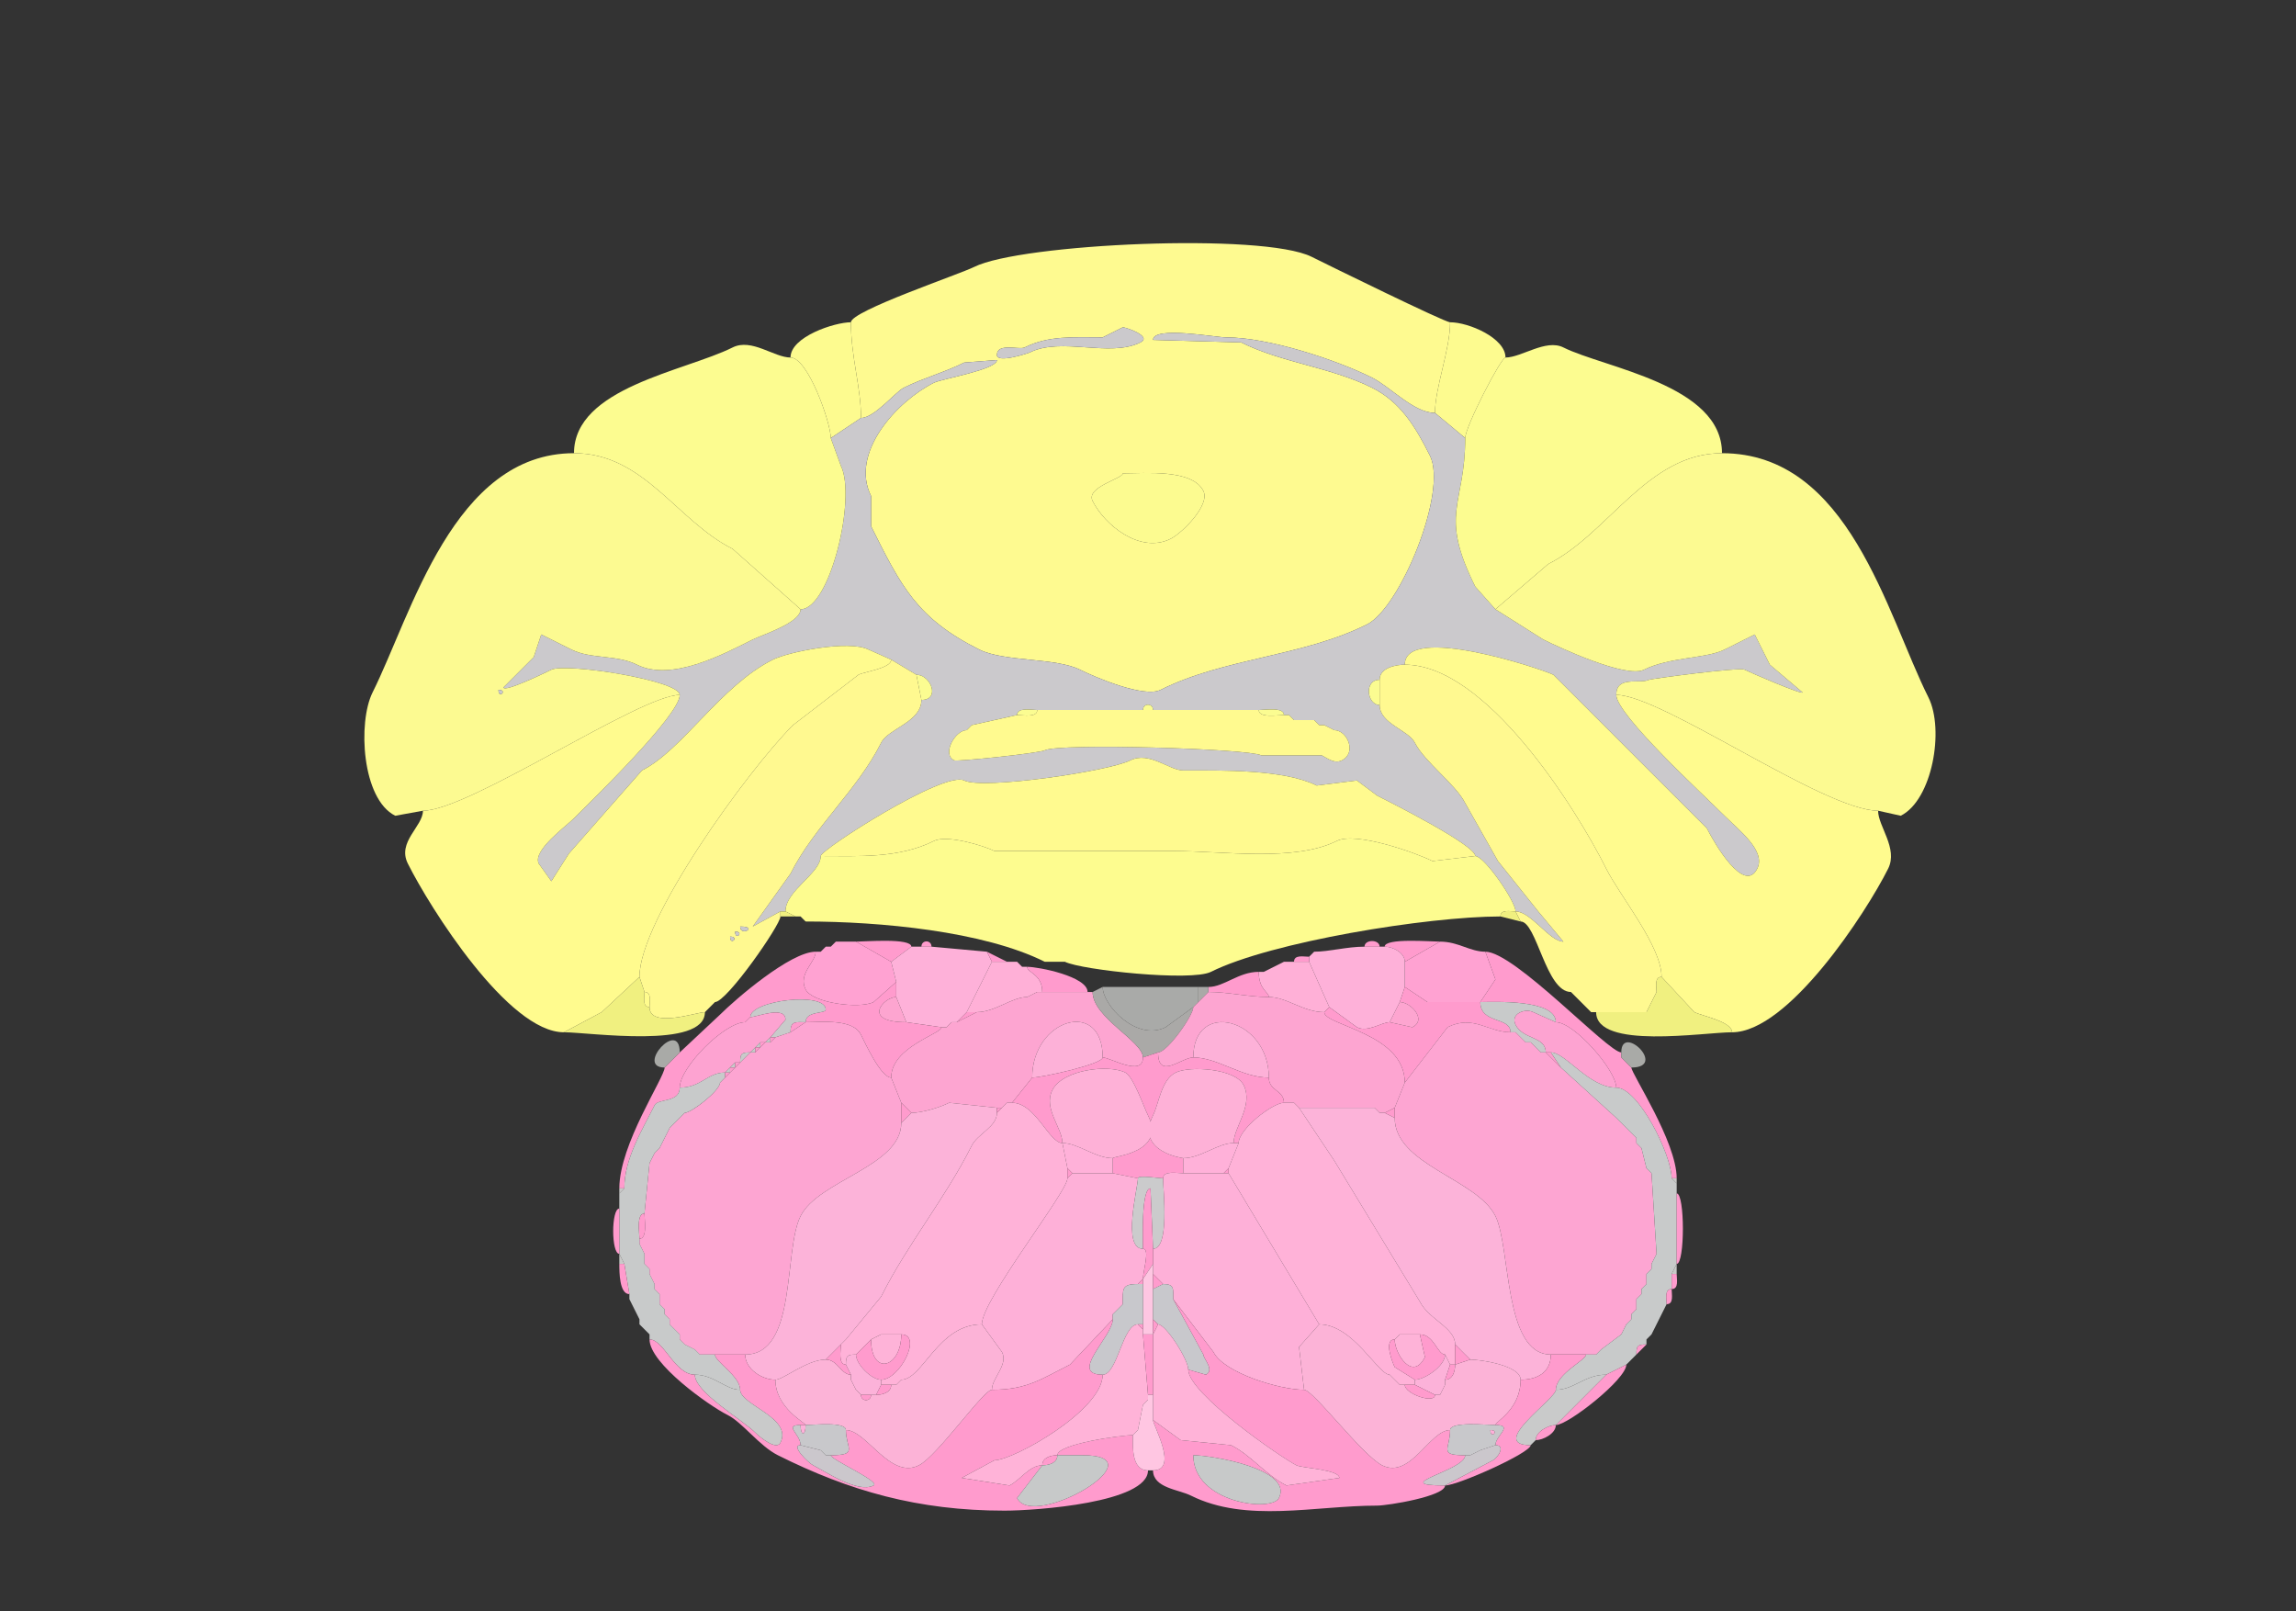 <svg xmlns="http://www.w3.org/2000/svg" viewBox="0 0 456 320"><rect x="0" y="0" width="456" height="320" fill="#333333" stroke="none"/><path fill="#FEFA90" id="DEC" fill-rule="evenodd" d="M223 94c0 1.07-7.398 2.704-6 5.5 2.354 4.707 9.408 10.546 15.5 7.5 2.257-1.129 7.9-6.701 6.5-9.5-2.195-4.39-11.559-3.5-16-3.5m0-29-4 2c-5.823 0-10.696-.402-15.5 2-1.077.539-5.5-.99-5.5 1.5 0 1.692 6.163-.332 6.5-.5 6.292-3.146 15.895 1.052 22-2 2.411-1.206-2.905-3-3.5-3m62 17c-4.198 0-8.866-5.183-12.5-7-7.106-3.553-20.595-8-29-8-2.084 0-14.5-2.304-14.5.5l17.5.5c8.12 4.06 17.848 4.924 26 9 5.624 2.812 8.603 7.706 11.5 13.5 3.567 7.133-5.916 30.208-12.5 33.5-12.866 6.433-28.265 6.632-41 13-3.326 1.663-13.21-2.605-16-4-4.859-2.43-15.081-1.541-20-4-12.395-6.198-15.509-12.518-21.5-24.5v-6c-4.266-8.532 5.101-18.8 12.5-22.5 1.529-.764 12.5-2.591 12.5-4.5l-6.5.5c-3.905 1.952-8.145 3.073-12 5-1.693.846-5.818 6-8.5 6 0-6.192-2-12.044-2-19 0-2.251 21.516-9.508 24.5-11 9.228-4.614 57.32-6.84 67-2 2.943 1.471 26.406 13 27.5 13 0 5.478-3 12.933-3 18Z"/><path fill="#FDFB8F" id="SIM" d="m171 83-6 4c0-3.02-4.531-16-8-16 0-4.138 8.77-7 12-7 0 6.956 2 12.808 2 19ZM285 82l6 5c0-2.257 7.1-16 8-16 0-3.864-7.286-7-11-7 0 5.478-3 12.933-3 18Z"/><path fill="#CBC9CC" id="arb" d="m223 65-4 2c-5.823 0-10.696-.402-15.5 2-1.077.539-5.5-.99-5.5 1.5 0 1.692 6.163-.332 6.5-.5 6.292-3.146 15.895 1.052 22-2 2.411-1.206-2.905-3-3.5-3Z"/><path fill="#CBC9CC" id="arb" fill-rule="evenodd" d="M155 181h1c0-4.18 7-7.537 7-11 0-1.257 24.499-17 28.5-15 3.694 1.847 28.607-1.803 33-4 3.745-1.873 7.738 2 10.5 2 7.561 0 19.999-.25 26.5 3l8-1 4 3c2.503 1.251 19.5 9.823 19.5 12 1.782 0 8 8.977 8 11 3.043 0 6.789 6 9.5 6l-5-6-8-10-6.5-11.5c-1.866-3.731-8.115-8.229-10-12-1.264-2.528-7-3.775-7-7.5-2.516 0-3.17-5 0-5 0-2.393 3.234-3 5-3 0-8.217 27.178.839 29.5 2l30.5 30.5c1.556 3.111 7.436 13.128 10 8 1.768-3.537-3.626-7.626-6.5-10.5-4.004-4.004-21.5-20.071-21.5-24 0-3.903 4.691-2.095 6.5-3 .357-.179 17.891-2.555 19-2 1.234.617 11.5 5.045 11.5 4.5l-6.5-5.5-3-6-6 3c-3.589 1.795-10.92 1.46-16 4-3.536 1.768-16.878-4.439-20-6l-9.5-6-4-4.5c-7.322-14.643-2-16.047-2-29.5l-6-5c-4.198 0-8.866-5.183-12.5-7-7.106-3.553-20.595-8-29-8-2.084 0-14.5-2.304-14.5.5l17.5.5c8.12 4.06 17.848 4.924 26 9 5.624 2.812 8.603 7.706 11.5 13.5 3.567 7.133-5.916 30.208-12.5 33.5-12.866 6.433-28.265 6.632-41 13-3.326 1.663-13.21-2.605-16-4-4.859-2.43-15.081-1.541-20-4-12.395-6.198-15.509-12.518-21.5-24.5v-6c-4.266-8.532 5.101-18.8 12.5-22.5 1.529-.764 12.5-2.591 12.5-4.5l-6.5.5c-3.905 1.952-8.145 3.073-12 5-1.693.846-5.818 6-8.5 6l-6 4 2 5.5c3.128 6.256-2.156 28.5-8 28.5 0 2.683-7.664 5.082-9.5 6-5.892 2.946-16.132 8.434-23 5-4.007-2.004-9.171-1.086-13-3l-6-3-1.5 4.5-6 6c0 1.13 8.597-3.049 9.5-3.5 2.823-1.411 25.5 2.107 25.5 5 0 4.016-17.17 20.67-21 24.5-1.621 1.621-8.283 6.434-7 9l2.5 3.5 3.5-5.5 14.5-16.5c8.058-4.029 15.583-16.792 26-22 3.132-1.566 15.087-3.956 19-2l4.5 2 5 3c2.877 0 4.816 5 1 5 0 4.388-6.587 5.674-8 8.5-4.691 9.382-13.36 16.721-18 26l-7.5 10.5 5.5-3m37-36c-2.267 0-5.011 4.745-2.5 6 .576.288 16.833-1.416 18-2 2.88-1.44 40.319-.341 43 1h12c1.047.523 2.505 1.748 4 1 3.06-1.53 1.039-6-1.5-6l-2-1h-1l-1-1h-4l-1-1h-1c0-1.643-3.765-1-5-1h-21c0-1.399-2-1.399-2 0h-21c-1.145 0-4-.579-4 1l-9 2-1 1Z"/><path fill="#FCFC90" id="ANcr1" d="M114 90c13.899 0 20.451 13.475 31.5 19l13.5 12c5.844 0 11.128-22.244 8-28.5l-2-5.5c0-3.02-4.531-16-8-16-3.253 0-7.725-3.888-11.5-2-9.452 4.726-31.5 7.964-31.5 21ZM342 90c-14.815 0-22.593 16.046-34.5 22l-10.5 9-4-4.5c-7.322-14.643-2-16.047-2-29.5 0-2.257 7.1-16 8-16 3.2 0 8.003-3.749 11.5-2 8.132 4.066 31.5 7.38 31.5 21Z"/><path fill="#FCFA91" id="ANcr2" fill-rule="evenodd" d="M99 137c0 1.93 1.93 0 0 0m36 1c-7.877 0-41.82 23-51 23l-5.5 1c-6.656-3.328-7.462-18.576-4.5-24.5C81.728 122.045 90.04 90 114 90c13.899 0 20.451 13.475 31.5 19l13.5 12c0 2.683-7.664 5.082-9.5 6-5.892 2.946-16.132 8.434-23 5-4.007-2.004-9.171-1.086-13-3l-6-3-1.5 4.5-6 6c0 1.13 8.597-3.049 9.5-3.5 2.823-1.411 25.5 2.107 25.5 5Z"/><path fill="#FCFA91" id="ANcr2" d="M321 138c9.031 0 41.307 23 52 23l4.5 1c6.252-3.126 8.717-17.066 5.5-23.5-8.357-16.715-15.814-48.5-41-48.5-14.815 0-22.593 16.046-34.5 22l-10.5 9 9.5 6c3.122 1.561 16.464 7.768 20 6 5.08-2.54 12.411-2.205 16-4l6-3 3 6 6.5 5.5c0 .545-10.266-3.883-11.5-4.5-1.109-.555-18.643 1.821-19 2-1.809.905-6.5-.903-6.5 3Z"/><path fill="#FCFB90" id="CUL4, 5" d="M223 94c0 1.07-7.398 2.704-6 5.5 2.354 4.707 9.408 10.546 15.5 7.5 2.257-1.129 7.9-6.701 6.5-9.5-2.195-4.39-11.559-3.5-16-3.5Z"/><path fill="#FFFB8E" id="PRM" d="m127 194-7.5 7-7.5 4c-11.044 0-26.59-24.68-31-33.5-2.164-4.328 3-7.353 3-10.5 9.18 0 43.123-23 51-23 0 4.016-17.17 20.67-21 24.5-1.621 1.621-8.283 6.434-7 9l2.5 3.5 3.5-5.5 14.5-16.5c8.058-4.029 15.583-16.792 26-22 3.132-1.566 15.087-3.956 19-2l4.5 2c0 1.722-5.235 2.368-6.5 3l-13 10c-9.074 9.074-30.5 38.664-30.5 50ZM330 194l6.5 7c1.456.728 7.5 1.87 7.5 4 11.143 0 26.586-23.673 31-32.5 2.011-4.023-2-8.411-2-11.5-10.693 0-42.969-23-52-23 0 3.929 17.496 19.996 21.5 24 2.874 2.874 8.268 6.963 6.5 10.5-2.564 5.128-8.444-4.889-10-8L308.5 134c-2.322-1.161-29.5-10.217-29.5-2 16.051 0 33.888 28.275 40 40.5 2.741 5.481 11 15.427 11 21.5Z"/><path fill="#FFF990" id="COPY" fill-rule="evenodd" d="M145 186c0 1.93 1.93 0 0 0m1-1c0 1.93 1.93 0 0 0m1-1c0 2.091 3.746 0 0 0m-6 16-1 1c-1.6 0-11 3.303-11-1 0-1.048.473-3-1-3l-1-3c0-11.336 21.426-40.926 30.5-50l13-10c1.265-.632 6.5-1.278 6.5-3l5 3 1 5c0 4.388-6.587 5.674-8 8.5-4.691 9.382-13.36 16.721-18 26l-7.5 10.5 5.5-3v1c0 1.693-10.663 17-13 17l-1 1Z"/><path fill="#FFF990" id="COPY" d="M317 201h10l1-2 1-2c0-1.048-.473-3 1-3 0-6.073-8.259-16.019-11-21.5-6.112-12.225-23.949-40.5-40-40.5-1.766 0-5 .607-5 3v5c0 3.725 5.736 4.972 7 7.5 1.885 3.771 8.134 8.269 10 12l6.5 11.5 8 10 5 6c-2.711 0-6.457-6-9.5-6l1 2c3.21 0 5.014 14 10 14l1 1 2 2 1 1h1Z"/><path fill="#FBFC91" id="PYR" d="M182 134c2.877 0 4.816 5 1 5l-1-5ZM274 135c-3.17 0-2.516 5 0 5v-5Z"/><path fill="#CBC9CC" id="arb" d="M99 137c0 1.93 1.93 0 0 0Z"/><path fill="#FBFC91" id="PYR" d="M227 141h2c0-1.399-2-1.399-2 0ZM206 141c-1.145 0-4-.579-4 1 1.145 0 4 .579 4-1Z"/><path fill="#FFFA8F" id="UVU" d="M192 145c-2.267 0-5.011 4.745-2.5 6 .576.288 16.833-1.416 18-2 2.88-1.44 40.319-.341 43 1h12c1.047.523 2.505 1.748 4 1 3.06-1.53 1.039-6-1.5-6l-2-1h-1l-1-1h-4l-1-1h-1c-1.235 0-5 .643-5-1h-44c0 1.579-2.855 1-4 1l-9 2-1 1Z"/><path fill="#FBFC91" id="PYR" d="M250 141c1.235 0 5-.643 5 1-1.235 0-5 .643-5-1ZM256 142l1 1-1-1ZM261 143l1 1-1-1ZM193 144l-1 1 1-1ZM263 144l2 1-2-1Z"/><path fill="#FFFA8F" id="UVU" d="M163 170c7.432 0 15.474.513 22.5-3 2.556-1.278 9.873.936 12 2H233c9.956 0 24.096 2.202 32.5-2 3.804-1.902 15.742 2.371 19 4l8.5-1c0-2.177-16.997-10.749-19.5-12l-4-3-8 1c-6.501-3.25-18.939-3-26.5-3-2.762 0-6.755-3.873-10.5-2-4.393 2.197-29.306 5.847-33 4-4.001-2-28.5 13.743-28.5 15Z"/><path fill="#FDFC8F" id="NOD" d="M298 182c-14.49 0-45.617 5.059-57.5 11-3.919 1.96-25.718-.359-29-2h-4c-12.166-6.083-32.735-8-47.5-8l-1-1h-1l-2-1c0-4.18 7-7.537 7-11 7.432 0 15.474.513 22.5-3 2.556-1.278 9.873.936 12 2H233c9.956 0 24.096 2.202 32.5-2 3.804-1.902 15.742 2.371 19 4l8.5-1c1.782 0 8 8.977 8 11-1.048 0-3-.473-3 1Z"/><path fill="#F0F080" id="CB" d="M155 182h3l-2-1h-1v1ZM298 182l4 1-1-2c-1.048 0-3-.473-3 1ZM159 182l1 1-1-1Z"/><path fill="#CBC9CC" id="arb" d="M147 184c0 2.091 3.746 0 0 0ZM146 185c0 1.93 1.93 0 0 0ZM145 186c0 1.93 1.93 0 0 0Z"/><path fill="#FF9BCD" id="MY" d="m166 187-1 1 1-1Z"/><path fill="#FFA2D2" id="ECU" d="m177 191 1 4-4.5 4c-2.833 1.416-12.16.18-13.5-2.5-1.558-3.117 2-5.401 2-7.5h1l1-1h1l1-1h4l7 4Z"/><path fill="#FF9BCD" id="MY" d="m181 188-4 3-7-4c1.741 0 11-.773 11 1ZM183 188h2c0-1.399-2-1.399-2 0ZM271 188h3c0-1.486-3-1.486-3 0ZM275 188c1.717 0 4 1.252 4 3l7-4c-1.741 0-11-.773-11 1Z"/><path fill="#FFA2D2" id="ECU" d="m279 196 4.5 3H294l3-4.5-2-5.5c-3.071 0-5.362-2-9-2l-7 4v5Z"/><path fill="#FF9BCD" id="MY" d="m164 188-1 1 1-1Z"/><path fill="#FEB1D9" id="SPIV" d="M187 204h1l1-1h1l2-2 5-10-1-2-11-1h-4l-4 3 1 4v3l2 5 7 1ZM264 200l5.5 4c2.161 1.081 4.894-1 6.5-1l2-4 1-3v-5c0-1.748-2.283-3-4-3h-4c-3.51 0-7.022 1-10 1l-1 1v1l4 9Z"/><path fill="#FF9BCD" id="MY" d="M123 236h1c0-5.913 3.523-11.545 6-16.5.691-1.382 5-.47 5-3.5 0-4.072 8.928-13 13-13l1-1c0-3.353 15-5.128 15-1.5 0 .876-4 .193-4 2.5 3.23 0 9.38-.74 11 2.5.791 1.582 3.942 8.5 6 8.5 0-6.087 10-8.693 10-10l-7-1c-8.987 0-4.518-5-2-5v-3l-4.5 4c-2.833 1.416-12.16.18-13.5-2.5-1.558-3.117 2-5.401 2-7.5-5.026 0-15.994 9.494-19 12.5l-8 7.5-1 1-2 2c0 1.952-9 15.217-9 24ZM197 191h3l-4-2 1 2ZM261 189l-1 1 1-1ZM332 234h1c0-7.272-9-20.771-9-22l-1-1-1-1v-1c-2.631 0-21.181-20-27-20l2 5.5-3 4.5c2.547 0 15-.642 15 4 3.654 0 12 9.551 12 13 4.381 0 11 13.358 11 18ZM257 191h3v-1c-1.048 0-3-.473-3 1Z"/><path fill="#FFB0D7" id="MV" d="M192 201h2c3.606 0 6.972-3 10-3l2-1h1c0-3.591-3-3.777-3-5h-1l-1-1h-5l-5 10Z"/><path fill="#FF9BCD" id="MY" d="m202 191 1 1-1-1ZM255 191l-2 1 2-1Z"/><path fill="#FFB0D7" id="MV" d="m264 200-1 1c-4.168 0-7.42-3-11-3 0-1.007-2-1.422-2-5h1l2-1 2-1h5l4 9Z"/><path fill="#FF9BCD" id="MY" d="M207 197h9c0-3.065-9.7-5-12-5 0 1.223 3 1.409 3 5ZM253 192l-2 1 2-1ZM240 197c3.895 0 7.95 1 12 1 0-1.007-2-1.422-2-5-4.052 0-6.866 3-10 3v1Z"/><path fill="#F0F080" id="CB" d="M140 201c0 7.436-22.956 4-28 4l7.5-4 7.5-7 1 3c0 1.048-.473 3 1 3 0 4.303 9.4 1 11 1ZM317 201h10l1-2 1-2c0-1.048-.473-3 1-3l6.5 7c1.456.728 7.5 1.87 7.5 4-5.59 0-27 3.512-27-4Z"/><path fill="#A9AAA8" id="chpl" d="m238 199-1 1-5.5 4c-5.745 2.872-12.5-4.341-12.5-8h19v3Z"/><path fill="#FDA5D1" id="NTS" d="M198 220h1l1-1h1l4-5c0-11.652 14-15.848 14-4 1.455 0 8 3.93 8 0 0-3.21-10-7.917-10-13h-11l-2 1c-3.028 0-6.394 3-10 3l-4 2h-1l-1 1h-1c0 1.307-10 3.913-10 10l2 5 2 2c2.128 0 5.608-1.054 7.5-2l9.5 1Z"/><path fill="#AAA9A7" id="V4" d="m230 209-3 1c0-3.21-10-7.917-10-13l2-1c0 3.659 6.755 10.872 12.5 8l5.5-4c0 1.662-5.179 9-7 9ZM240 197l-2 2v-3h2v1Z"/><path fill="#FDA5D1" id="NTS" d="M274 221h1l2-1 2-5c0-9.841-16-11.323-16-14-4.168 0-7.42-3-11-3-4.05 0-8.105-1-12-1l-2 2-1 1c0 1.662-5.179 9-7 9 0 5.545 4.659 1 7 1 0-11.606 15-7.785 15 4 0 2.666 3 2.482 3 5h2l1 1h15l1 1Z"/><path fill="#FF9BCD" id="MY" d="M300 205c-4.427 0-7.399-3.551-12.5-1l-8.5 11c0-9.841-16-11.323-16-14l1-1 5.5 4c2.161 1.081 4.894-1 6.5-1l4.5 1c2.982-1.491-.336-5-2.5-5l1-3 4.5 3H294c0 4.379 6 2.861 6 6Z"/><path fill="#FFFC8D" id="PFL" d="M128 197c1.473 0 1 1.952 1 3-1.473 0-1-1.952-1-3Z"/><path fill="#FF9BCD" id="MY" d="m206 197-2 1 2-1Z"/><path fill="#F0F080" id="CB" d="m312 197 1 1-1-1Z"/><path fill="#FFFC8D" id="PFL" d="m329 197-1 2 1-2Z"/><path fill="#C8CACA" id="sptV" d="M153 206h1l3-1c0-2.293.997-2 3-2 0-2.307 4-1.624 4-2.5 0-3.628-15-1.853-15 1.5 1.204 0 7-2.386 7 .5l-3 3.5Z"/><path fill="#FDA5D0" id="CU" d="M178 198c-2.518 0-6.987 5 2 5l-2-5ZM278 199c2.164 0 5.482 3.509 2.5 5l-4.5-1 2-4Z"/><path fill="#C8CACA" id="sptV" d="M306 209h1c0-3.246-4.494-2.489-6-5.5-1.081-2.161 1.87-3.315 3.5-2.5l4.5 2c0-4.642-12.453-4-15-4 0 4.379 6 2.861 6 6h1l2 2h1l2 2Z"/><path fill="#F0F080" id="CB" d="m142 199-1 1 1-1Z"/><path fill="#AAA9A7" id="V4" d="m238 199-1 1 1-1Z"/><path fill="#FFFC8D" id="PFL" d="m328 199-1 2 1-2Z"/><path fill="#F0F080" id="CB" d="m141 200-1 1 1-1ZM315 200l1 1-1-1Z"/><path fill="#FDA3D1" id="Pa5" d="M144 213c-3.483 0-4.788 3-9 3 0-4.072 8.928-13 13-13l1-1c1.204 0 7-2.386 7 .5l-3 3.5-1 1h-1l-1 1-1 1c-1.747 0-2 .253-2 2h-1l-1 1-1 1Z"/><path fill="#FF9BCD" id="MY" d="m194 201-4 2 2-2h2Z"/><path fill="#FDA3D1" id="Pa5" d="M308 209c2.96 0 7.54 7 13 7 0-3.449-8.346-13-12-13l-4.5-2c-1.63-.815-4.581.339-3.5 2.5 1.506 3.011 6 2.254 6 5.5h1Z"/><path fill="#C8CACA" id="sptV" d="m149 202-1 1 1-1Z"/><path fill="#FF9BCD" id="MY" d="M160 203c-2.003 0-3-.293-3 2l3-2Z"/><path fill="#FDA5D2" id="SPVI" d="M142 269h6c10.393 0 7.554-20.608 11-27.5 3.553-7.106 20-9.875 20-18.5v-4l-2-5c-2.058 0-5.209-6.918-6-8.5-1.62-3.24-7.77-2.5-11-2.5l-3 2-3 1-1 1h-1l-1 1-1 1h-1l-2 2-1 1-1 1-1 1-1 1c0 1.59-5.662 6-7 6l-1 1-1 1-1 1-2 4-1 1-1 2-1 10c0 1.235.643 5-1 5v1l1 2v2l1 1v1l1 2v1l1 1v2l1 1v1l1 1v1l2 2v1l1 1 2 1 1 1h3Z"/><path fill="#FF9BCD" id="MY" d="m189 203-1 1 1-1Z"/><path fill="#FDB1D8" id="DMX" d="M219 210c0 1.326-12.059 4-14 4 0-11.652 14-15.848 14-4ZM237 210c4.862 0 9.596 4 15 4 0-11.785-15-15.606-15-4Z"/><path fill="#FDA5D2" id="SPVI" d="M315 269h2l1-1 4-3 1-2 1-1v-1l1-1v-2l1-1v-1l1-1v-2l1-1v-1l1-2-1-16-1-1-1-4-1-1v-1l-2-2-1-1-1-1-11-10-3-3h-1l-2-2h-1l-2-2h-1c-4.427 0-7.399-3.551-12.5-1l-8.5 11-2 5v2c0 9.323 16.297 12.094 20 19.5 3.064 6.128 1.574 27.5 11 27.5h7Z"/><path fill="#FF9BCD" id="MY" d="m301 205 2 2-2-2Z"/><path fill="#C8CACA" id="sptV" d="M152 207h1v-1l-1 1Z"/><path fill="#FF9BCD" id="MY" d="m154 206-1 1v-1h1Z"/><path fill="#A9AAA7" id="V4r" d="m134 210-2 2c-5.86 0 3-9.824 3-3l-1 1Z"/><path fill="#C8CACA" id="sptV" d="M150 208h1v-1l-1 1Z"/><path fill="#FF9BCD" id="MY" d="m152 207-1 1v-1h1ZM304 207l2 2-2-2Z"/><path fill="#A9AAA7" id="V4r" d="m323 211 1 1c7.285 0-2-8.874-2-3v1l1 1Z"/><path fill="#C8CACA" id="sptV" d="M149 209h1v-1l-1 1Z"/><path fill="#FF9BCD" id="MY" d="m151 208-1 1v-1h1Z"/><path fill="#C8CACA" id="sptV" d="M149 209c-1.747 0-2 .253-2 2l2-2Z"/><path fill="#FF9BCD" id="MY" d="M226 234c0-.686 4.141 0 5 0 0-1.579 2.855-1 4-1v-3c0-.003-9.63-1.24-6-8.5 1.203-2.406 1.608-7.054 4.5-8.5 2.72-1.36 11.834-.832 13.5 2.5 2.011 4.023-2 8.411-2 11.5h1c0-2.756 6.759-8 9-8 0-2.518-3-2.334-3-5-5.404 0-10.138-4-15-4-2.341 0-7 4.545-7-1l-3 1c0 3.93-6.545 0-8 0 0 1.326-12.059 4-14 4l-4 5c4.644 0 7.352 8 10 8 0-3.027-3.839-6.821-2-10.5 2.049-4.098 11.147-5.177 14.5-3.5 1.591.795 3.654 6.809 4.5 8.5 3.718 7.436-7 8.106-7 8.5v3l5 1ZM308 209l2 3-3-3h1Z"/><path fill="#C8CACA" id="sptV" d="M319 273c-4.287 0-6.359 3-10 3 0-3.17 6-5.882 6-7h2l1-1 4-3 1-2 1-1v-1l1-1v-2l1-1v-1l1-1v-2l1-1v-1l1-2-1-16-1-1-1-4-1-1v-1l-2-2-1-1-1-1-11-10-2-3c2.96 0 7.54 7 13 7 4.381 0 11 13.358 11 18l1 1v16l-1 2v3c-1.473 0-1 1.952-1 3l-1 2-1 2-1 2-1 1v1c-1.747 0-2 .253-2 2l-1 1-1 1-4 2ZM145 212h1v-1l-1 1Z"/><path fill="#FF9BCD" id="MY" d="m147 211-1 1v-1h1Z"/><path fill="#C8CACA" id="sptV" d="M144 213h1v-1l-1 1Z"/><path fill="#FF9BCD" id="MY" d="m146 212-1 1v-1h1Z"/><path fill="#FEB1D7" id="XII" d="M211 227c3.11 0 6.535 3 10 3 0-.394 10.718-1.064 7-8.5-.846-1.691-2.909-7.705-4.5-8.5-3.353-1.677-12.451-.598-14.5 3.5-1.839 3.679 2 7.473 2 10.5Z"/><path fill="#FEB1D7" id="XII" d="M245 227c-3.11 0-6.535 3-10 3 0-.003-9.63-1.24-6-8.5 1.203-2.406 1.608-7.054 4.5-8.5 2.72-1.36 11.834-.832 13.5 2.5 2.011 4.023-2 8.411-2 11.5Z"/><path fill="#C8CACA" id="sptV" d="M138 273c3.817 0 6.124 3 9 3 0-2.728-5-5.572-5-7h-3l-1-1-2-1-1-1v-1l-2-2v-1l-1-1v-1l-1-1v-2l-1-1v-1l-1-2v-1l-1-1v-2l-1-2v-1c0-1.235-.643-5 1-5l1-10 1-2 1-1 2-4 1-1 1-1 1-1c1.338 0 7-4.41 7-6l1-1v-1c-3.483 0-4.788 3-9 3 0 3.03-4.309 2.118-5 3.5-2.477 4.955-6 10.587-6 16.5l-1 1v12l1 2 1 6v1l2 4v1l2 2v1c2.847 0 5.004 7 9 7Z"/><path fill="#FF9BCD" id="MY" d="m145 213-1 1v-1h1ZM144 214l-1 1 1-1ZM181 221l-2 2v-4l2 2Z"/><path fill="#FCB3D9" id="PARN" d="M164 270c-3.754 0-8.405 4-10 4-2.666 0-6-2.104-6-5 10.393 0 7.554-20.608 11-27.5 3.553-7.106 20-9.875 20-18.5l2-2c2.128 0 5.608-1.054 7.5-2l9.5 1v1c0 2.777-3.831 4.162-5 6.5-5.161 10.323-12.834 19.668-18 30l-7 8.5-1 1-3 3Z"/><path fill="#FF9BCD" id="MY" d="m200 219-1 1 1-1Z"/><path fill="#FFB2D8" id="IRN" d="M177 275h1l1-1c4.238 0 7.286-11 16-11 0-4.9 17-26.279 17-29v-2l-1-5c-2.648 0-5.356-8-10-8h-1l-1 1-1 1c0 2.777-3.831 4.162-5 6.5-5.161 10.323-12.834 19.668-18 30l-7 8.5-1 1c0 1.145-.579 4 1 4 0-1.747.253-2 2-2l3-3 2-1h4c4.279 0-.263 9-4 9v1h2ZM279 275h2v-1l-4-2.5c-.402-.804-2.3-5.5 0-5.5l1-1h4c2.813 0 3.461 4 5 4l1 2h1v-4c0-3.327-5.244-4.989-7-8.5l-17-28-7-10.5-1-1h-2c-2.241 0-9 5.244-9 8l-2 5v1l18 30c6.766 0 11.672 10 14 10l2 2h1Z"/><path fill="#FF9BCD" id="MY" d="m257 219 1 1-1-1Z"/><path fill="#FCB3D9" id="PARN" d="M292 270c2.075 0 10 1.182 10 4 3.313 0 6-1.457 6-5-9.426 0-7.936-21.372-11-27.5-3.703-7.406-20-10.177-20-19.5l-2-1h-1l-1-1h-15l7 10.5 17 28c1.756 3.511 7 5.173 7 8.5l3 3Z"/><path fill="#FF9BCD" id="MY" d="m199 220-1 1v-1h1ZM273 220l1 1-1-1ZM275 221l2 1v-2l-2 1ZM136 221l-1 1 1-1ZM321 222l1 1-1-1ZM134 223l-1 1 1-1ZM323 224l2 2-2-2Z"/><path fill="#FFB1D9" id="NR" d="M213 233h8v-3c-3.465 0-6.89-3-10-3l1 5 1 1ZM235 233h8l1-1 2-5h-1c-3.11 0-6.535 3-10 3v3Z"/><path fill="#FF9BCD" id="MY" d="m325 227 1 1-1-1ZM131 228l-1 1 1-1ZM130 229l-1 2 1-2ZM213 233l-1 1v-2l1 1ZM243 233h1v-1l-1 1ZM327 232l1 1-1-1Z"/><path fill="#FEB0D8" id="GRN" d="m195 263 4 5.5c1.292 2.583-2 5.121-2 7.5 6.995 0 9.843-2.172 15.5-5l8.5-9v-1l1-1 1-1c0-3.041-.303-4 3-4l1-1c0-1.623 1.457-6 0-6-4.224 0-1-12.197-1-14l-5-1h-8l-1 1c0 2.721-17 24.1-17 29Z"/><path fill="#CBCBCC" id="mlf" d="M227 248c0-1.714-.387-12 1.5-12l.5 12c3.351 0 2-11.528 2-14-.859 0-5-.686-5 0 0 1.803-3.224 14 1 14Z"/><path fill="#FEB0D8" id="GRN" d="m262 263-4 4.5 1 8.5c-4.845 0-15.927-3.354-18-7.5l-8-10.5c0-2.003.293-3-2-3l-2-2v-5c3.351 0 2-11.528 2-14 0-1.579 2.855-1 4-1h9l18 30Z"/><path fill="#C9C9C8" id="icp" d="M333 234v1l-1-1h1ZM124 236l-1 1v-1h1Z"/><path fill="#FF9BCD" id="MY" d="m229 251-2 3c0-1.623 1.457-6 0-6 0-1.714-.387-12 1.5-12l.5 12v3ZM333 237c1.644 0 1.644 14 0 14v-14ZM123 240c-1.622 0-1.622 9 0 9v-9ZM128 241c-1.643 0-1 3.765-1 5 1.643 0 1-3.765 1-5ZM127 247l1 2-1-2Z"/><path fill="#C9C9C8" id="icp" d="M123 251h1l-1-2v2Z"/><path fill="#FF9BCD" id="MY" d="m329 249-1 2 1-2ZM124 251l1 6c-1.995 0-2-4.377-2-6h1ZM128 251l1 1-1-1Z"/><path fill="#FEC6E2" id="RO" d="M227 265h2v-14l-2 3v11Z"/><path fill="#C9C9C8" id="icp" d="M332 253h1v-2l-1 2Z"/><path fill="#FF9BCD" id="MY" d="m328 252-1 1 1-1ZM129 253l1 2-1-2ZM231 255l-2 1v-3l2 2ZM333 253c0 1.048.473 3-1 3v-3h1ZM226 255h1v-1l-1 1Z"/><path fill="#C8C8CC" id="tspc" d="M226 263h1v-8h-1c-3.303 0-3 .959-3 4l-1 1-1 1v1c0 3.379-8.869 11-2 11 2.947 0 3.926-10 7-10ZM230 263c1.54 0 6 6.98 6 9l3.5 1c1.801-.9-.5-3.167-.5-4l-6-11c0-2.003.293-3-2-3l-2 1v6l1 1Z"/><path fill="#FF9BCD" id="MY" d="m327 255-1 1 1-1ZM130 256l1 1-1-1ZM332 256c-1.473 0-1 1.952-1 3 1.473 0 1-1.952 1-3ZM326 257l-1 1 1-1ZM125 258l2 4-2-4Z"/><path fill="#FF9BCD" id="MY" fill-rule="evenodd" d="M237 289c0 9.473 15.571 11.358 17 8.5 2.901-5.802-13.478-8.5-17-8.5m-8 3c0 3.496 5.092 3.796 7.5 5 11.006 5.503 24.656 2 37 2 2.124 0 13.5-1.858 13.5-4-11.664 0 4-2.922 4-6-5.426 0-3-1.216-3-5-4.046 0-7.853 9.824-13.5 7-3.926-1.963-13.695-15-15.5-15-4.845 0-15.927-3.354-18-7.5l-8-10.5 6 11c0 .833 2.301 3.1.5 4l-3.5-1c0 4.727 18.395 17.447 21.5 19 1.145.572 8.5.828 8.5 2.5l-10.5 1.5c-4.013-2.006-7.047-6.023-11-8l-10-1-5.5-4c0 1.079 5.147 10 0 10Z"/><path fill="#FF9BCD" id="MY" d="m131 259 1 1-1-1ZM223 259l-1 1 1-1ZM331 259l-1 2 1-2ZM222 260l-1 1 1-1ZM325 260l-1 1 1-1ZM132 261l1 1-1-1ZM330 261l-1 2 1-2ZM210 289h5c15.669 0-9.763 14.974-13 8.5l5-6.5c-2.558 0-4.36 2.93-6.5 4l-9.5-1.5 6.5-3.5c3.762 0 21.5-9.911 21.5-17-6.869 0 2-7.621 2-11l-8.5 9c-5.657 2.828-8.505 5-15.5 5-1.676 0-10.877 13.189-14.5 15-5.742 2.871-10.398-7-14.5-7 0 3.569 2.552 5-3 5 0 .863 9.99 5.255 8.5 6-3.195 1.597-9.558-2.779-12-4-.939-.47-4.562-4-2.5-4 0-2.226-3.479-4 0-4h1c0-.438-6-3.389-6-9-2.666 0-6-2.104-6-5h-6c0 1.428 5 4.272 5 7 0 2.994 10.472 5.556 8 10.5-.827 1.655-4.252-1.252-5-2-2.615-2.615-12-7.99-12-11.5-3.996 0-6.153-7-9-7 0 4.787 11.832 13.166 15.5 15 2.978 1.489 6.295 6.147 10 8 14.166 7.083 27.822 11 45 11 6.249 0 28.5-1.586 28.5-8-3.348 0-3-4.824-3-7-2.117 0-15 1.718-15 4ZM230 263l-1 2v-3l1 1ZM324 262l-1 1 1-1ZM127 263l2 2-2-2ZM133 263l2 2-2-2Z"/><path fill="#FCB3D7" id="LRNm" d="M160 283c1.49 0 8-.735 8 1 4.102 0 8.758 9.871 14.5 7 3.623-1.811 12.824-15 14.5-15 0-2.379 3.292-4.917 2-7.5l-4-5.5c-8.714 0-11.762 11-16 11l-1 1h-1c0 1.577-1.762 2-3 2h-1c0 1.399-2 1.399-2 0l-1-1-1-2v-1c-1.947 0-2.636-3-5-3-3.754 0-8.405 4-10 4 0 5.611 6 8.562 6 9Z"/><path fill="#FFB3D8" id="IO" d="M210 289c-1.238 0-3 .423-3 2-2.558 0-4.36 2.93-6.5 4l-9.5-1.5 6.5-3.5c3.762 0 21.5-9.911 21.5-17 2.947 0 3.926-10 7-10l1 1v1l1 12v1l-1 1-1 5-1 1c-2.117 0-15 1.718-15 4Z"/><path fill="#FF9BCD" id="MY" d="M227 263v1l-1-1h1Z"/><path fill="#FFB3D8" id="IO" d="M229 277v5l5.5 4 10 1c3.953 1.977 6.987 5.994 11 8l10.5-1.5c0-1.672-7.355-1.928-8.5-2.5-3.105-1.553-21.5-14.273-21.5-19 0-2.02-4.46-9-6-9l-1 2v12Z"/><path fill="#FCB3D7" id="LRNm" d="M297 283c-1.574 0-9-.751-9 1-4.046 0-7.853 9.824-13.5 7-3.926-1.963-13.695-15-15.5-15l-1-8.5 4-4.5c6.766 0 11.672 10 14 10l2 2h1c0 1.84 6 3.862 6 2h1l1-2v-1c1.577 0 2-1.762 2-3l3-1c2.075 0 10 1.182 10 4 0 5.904-5 8.295-5 9Z"/><path fill="#FF9BCD" id="MY" d="m323 263-1 2 1-2ZM329 263l-1 2 1-2ZM175 265l-2 1 2-1Z"/><path fill="#FEB3D8" id="AMBv" d="M179 265c0 6.689-6 8.366-6 1l2-1h4Z"/><path fill="#FF9BCD" id="MY" d="M170 269c0 1.925 3.075 5 5 5 3.737 0 8.279-9 4-9 0 6.689-6 8.366-6 1l-3 3ZM228 277h1v-12h-2l1 12ZM278 265l-1 1 1-1Z"/><path fill="#FEB3D8" id="AMBv" d="m282 265 1 4.5c-2.439 4.879-6-.597-6-3.5l1-1h4Z"/><path fill="#FF9BCD" id="MY" d="M287 269c0 2.284-4.065 5-6 5l-4-2.5c-.402-.804-2.3-5.5 0-5.5 0 2.903 3.561 8.379 6 3.5l-1-4.5c2.813 0 3.461 4 5 4ZM328 265l-1 1 1-1ZM135 266l1 1-1-1ZM168 266l-1 1 1-1ZM168 271l1 2c-1.947 0-2.636-3-5-3l3-3c0 1.145-.579 4 1 4ZM292 270l-3 1v-4l3 3ZM327 267c-1.747 0-2 .253-2 2l2-2ZM138 268l1 1-1-1ZM318 268l-1 1 1-1Z"/><path fill="#FCB2D9" id="PGRNl" d="M173 277h1l1-2v-1c-1.925 0-5-3.075-5-5-1.747 0-2 .253-2 2l1 2v1l1 2 1 1h2ZM285 277h1l1-2v-1l1-3-1-2c0 2.284-4.065 5-6 5v1l4 2Z"/><path fill="#FF9BCD" id="MY" d="M304 287c0 1.518-14.473 8-17 8l9.5-5c.987-.493 2.617-3 .5-3 0-1.896 3.746-4 0-4 0-.705 5-3.096 5-9 3.313 0 6-1.457 6-5h7c0 1.118-6 3.83-6 7 0 1.841-13.629 11-5 11ZM325 269l-1 1 1-1ZM324 270l-1 1 1-1ZM289 271c0 1.238-.423 3-2 3l1-3h1ZM319 273l-10 10c2.431 0 14-9.092 14-12l-4 2Z"/><path fill="#C9CACA" id="sctd" d="M138 273c3.817 0 6.124 3 9 3 0 2.994 10.472 5.556 8 10.5-.827 1.655-4.252-1.252-5-2-2.615-2.615-12-7.99-12-11.5Z"/><path fill="#FF9BCD" id="MY" d="m276 273 2 2-2-2Z"/><path fill="#C9CACA" id="sctd" d="m305 286-1 1c-8.629 0 5-9.159 5-11 3.641 0 5.713-3 10-3l-10 10c-1.429 0-4 1.288-4 3Z"/><path fill="#FF9BCD" id="MY" d="m169 274 1 2-1-2ZM179 274l-1 1 1-1ZM177 275c0 1.577-1.762 2-3 2l1-2h2ZM281 275l4 2c0 1.862-6-.16-6-2h2ZM287 275l-1 2 1-2ZM171 277h2c0 1.399-2 1.399-2 0Z"/><path fill="#FFC6E2" id="RPA" d="M228 292h1c5.147 0 0-8.921 0-10v-5h-1v1l-1 1-1 5-1 1c0 2.176-.348 7 3 7Z"/><path fill="#FF9BCD" id="MY" d="m228 278-1 1 1-1Z"/><path fill="#C8C8CB" id="rust" d="M164 289h1c5.552 0 3-1.431 3-5 0-1.735-6.51-1-8-1 0 2.212-1 2.212-1 0-3.479 0 0 1.774 0 4l4 1 1 1Z"/><path fill="#FEB0D9" id="LRNp" d="M159 283h1c0 2.212-1 2.212-1 0Z"/><path fill="#C8C8CB" id="rust" fill-rule="evenodd" d="M296 284c0 1.93 1.93 0 0 0m-5 5h1l2-1 3-1c0-1.896 3.746-4 0-4-1.574 0-9-.751-9 1 0 3.784-2.426 5 3 5Z"/><path fill="#FF9BCD" id="MY" d="M309 283c-1.429 0-4 1.288-4 3 1.429 0 4-1.288 4-3ZM226 284l-1 1 1-1Z"/><path fill="#FEB0D9" id="LRNp" d="M296 284c0 1.93 1.93 0 0 0Z"/><path fill="#FF9BCD" id="MY" d="m305 286-1 1 1-1Z"/><path fill="#CBC7CC" id="sctv" d="M164 289h1c0 .863 9.99 5.255 8.5 6-3.195 1.597-9.558-2.779-12-4-.939-.47-4.562-4-2.5-4l4 1 1 1ZM291 289h1l2-1 3-1c2.117 0 .487 2.507-.5 3l-9.5 5c-11.664 0 4-2.922 4-6Z"/><path fill="#FF9BCD" id="MY" d="m163 288 1 1-1-1ZM294 288l-2 1 2-1ZM210 289c-1.238 0-3 .423-3 2 1.238 0 3-.423 3-2Z"/><path fill="#C7C9C9" id="py" d="M210 289h5c15.669 0-9.763 14.974-13 8.5l5-6.5c1.238 0 3-.423 3-2ZM237 289c0 9.473 15.571 11.358 17 8.5 2.901-5.802-13.478-8.5-17-8.5Z"/></svg>
